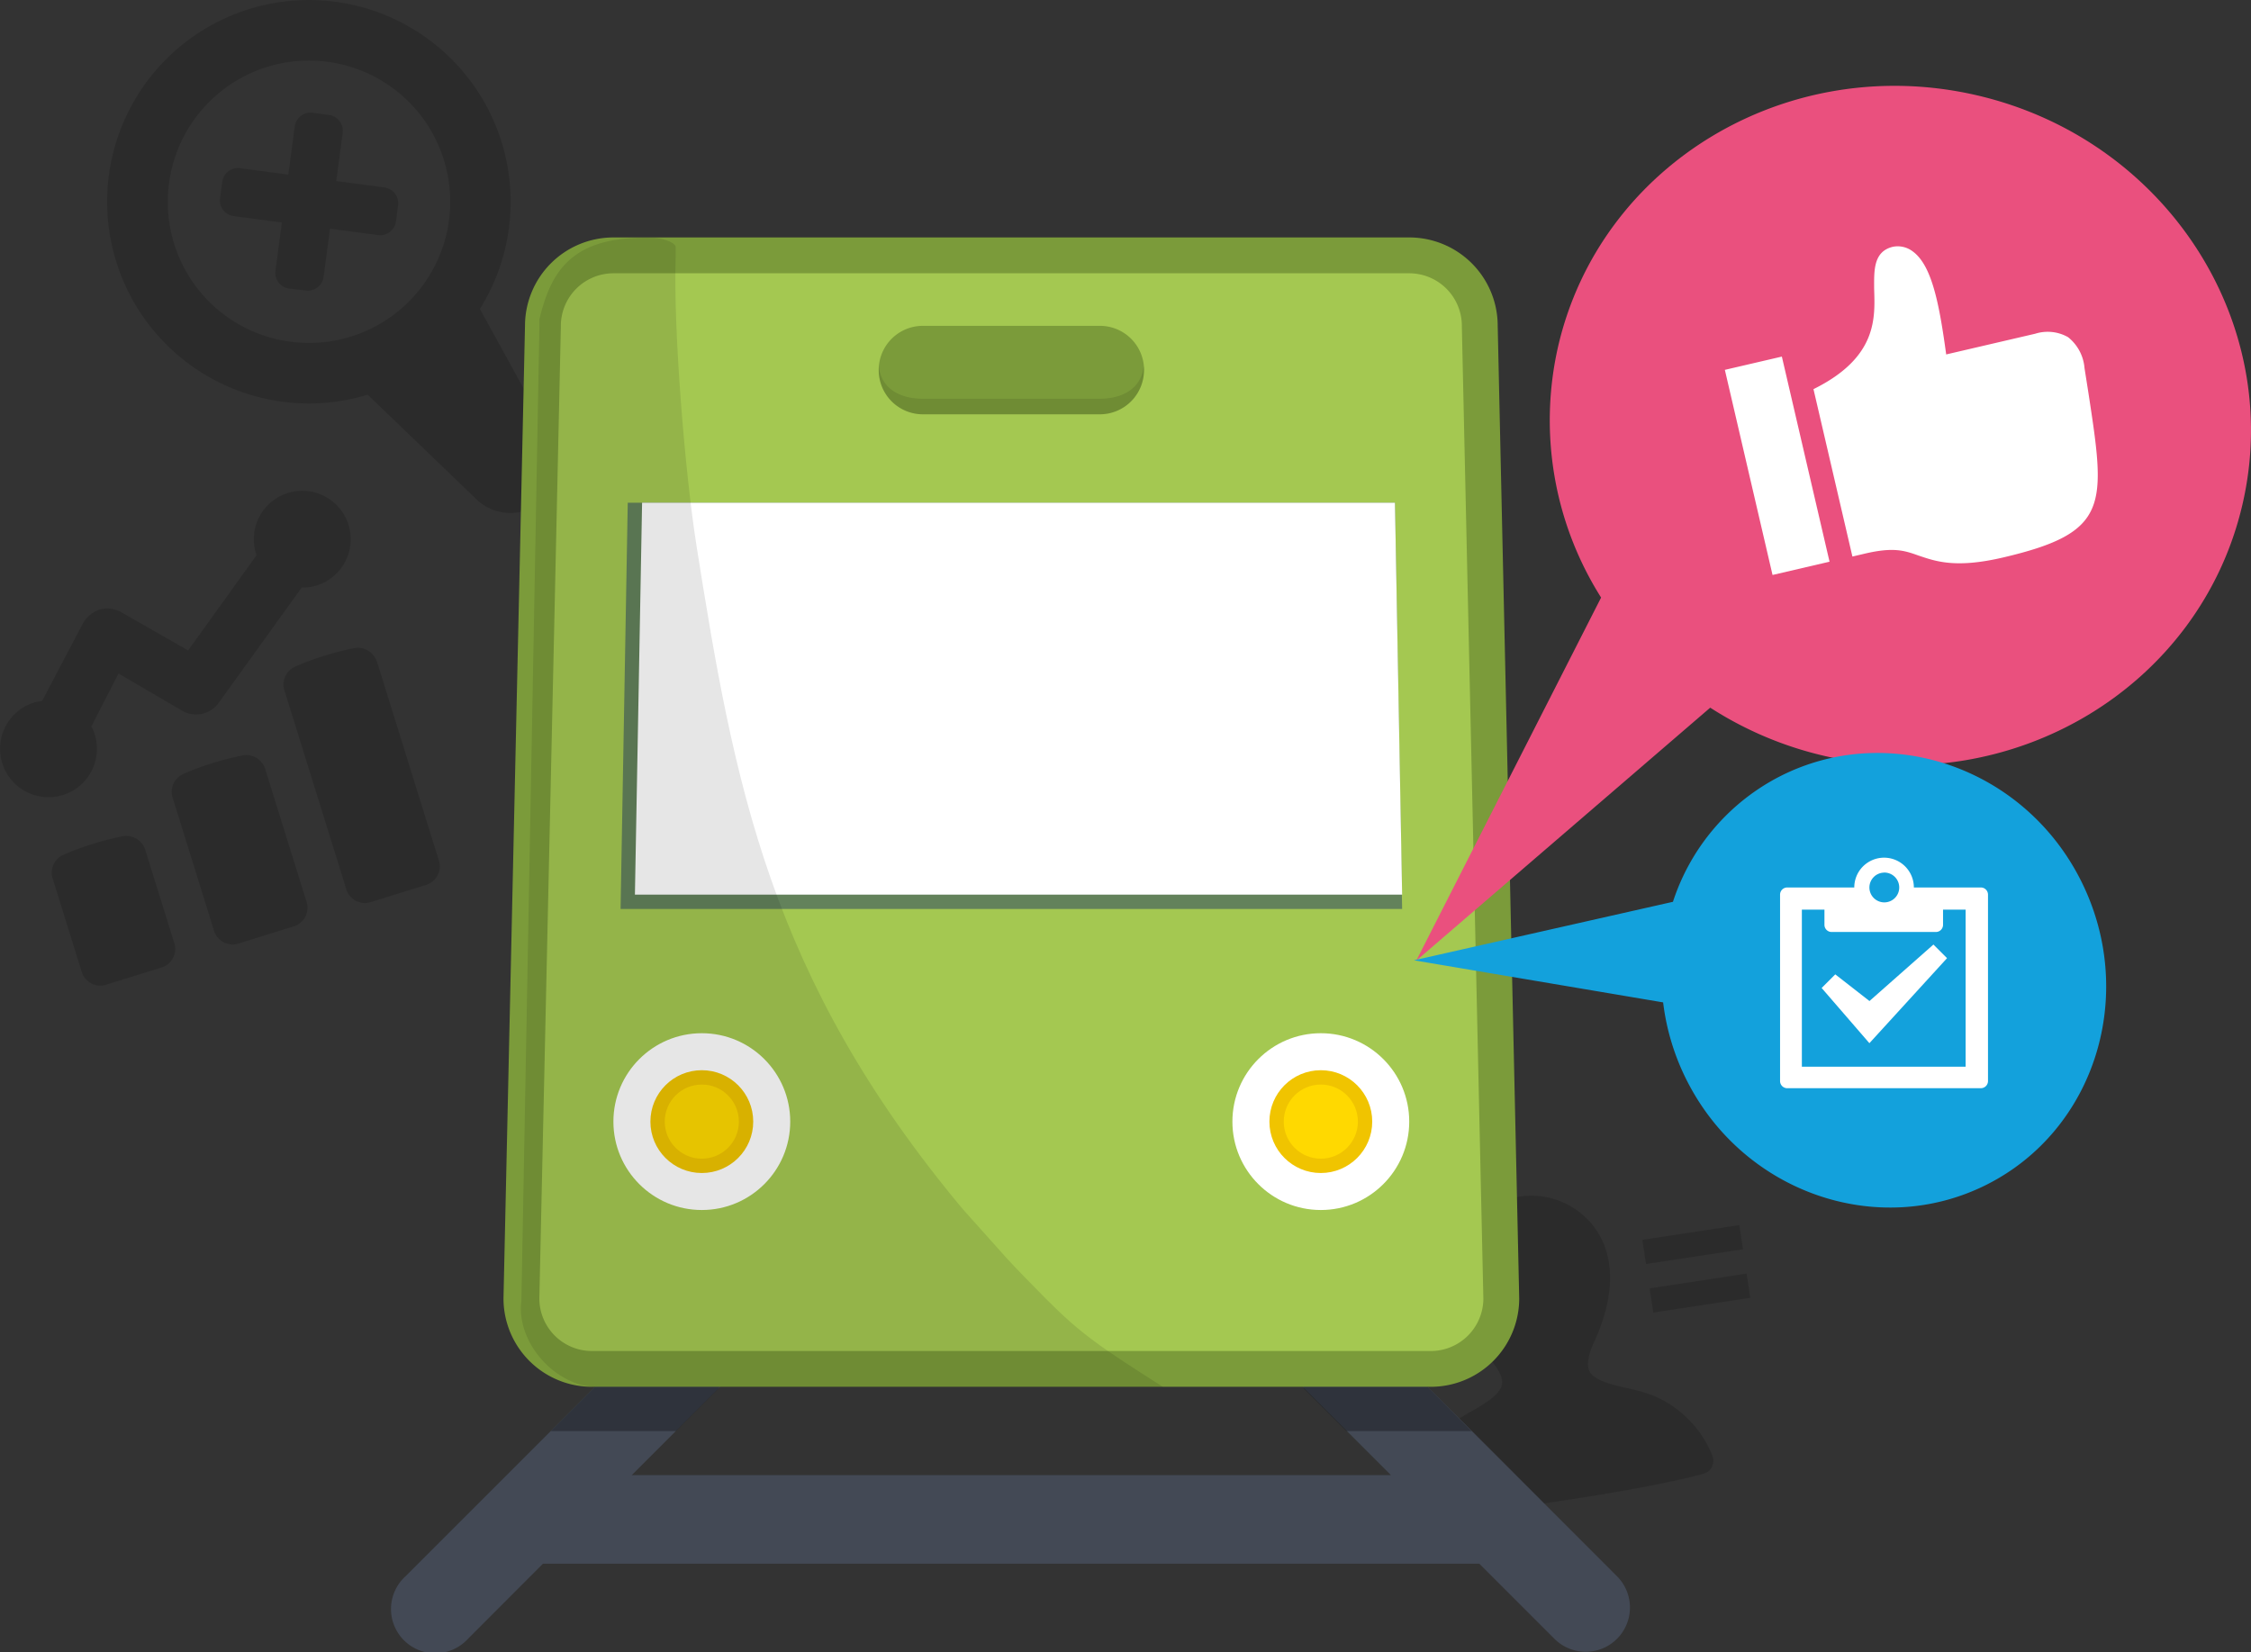 <svg id="Layer_1" data-name="Layer 1" xmlns="http://www.w3.org/2000/svg" viewBox="0 0 313.94 230.45"><rect x="0" y="0" width="313.94" height="230.45" fill="#333333" stroke="none"/><defs><style>.cls-1{opacity:.15}.cls-2{fill:#000100}.cls-3{fill:#b2b2b2}.cls-4{fill:#434955}.cls-5{fill:#a4c851}.cls-6{fill:#7b9b3a}.cls-7{fill:#63825b}.cls-8{fill:#fff}.cls-9{fill:#ffd900;stroke:#f0c400;stroke-miterlimit:10;stroke-width:2px}.cls-10{opacity:.3}.cls-11{opacity:.1}.cls-12{fill:#ea507e}.cls-13{fill:#13a1dc}</style></defs><title>vert-transport-rail-service</title><g id="_Group_" data-name="&amp;lt;Group&amp;gt;" class="cls-1"><path id="_Compound_Path_" data-name="&amp;lt;Compound Path&amp;gt;" class="cls-2" d="M4034.65 392.61a1.75 1.75 0 0 1-1.34-.61 2 2 0 0 1-.48-1.39 15.15 15.15 0 0 1 5.59-10.58 26 26 0 0 1 3-1.91c1.94-1.11 4.12-2.41 4.34-3.85.2-1.17-1-2.72-1.92-3.76-4.84-5.48-6.38-11-4.49-15.7a11.12 11.12 0 0 1 8.67-6.67 11 11 0 0 1 10.26 3.8c3.24 3.89 3.41 9.65.42 16.27-.66 1.34-1.25 3.16-.76 4.23.63 1.31 3.1 1.91 5.28 2.39a26 26 0 0 1 3.39.95 15.15 15.15 0 0 1 8.48 8.45 2 2 0 0 1 0 1.47 1.76 1.76 0 0 1-1 1c-.2.09-5.43 1.64-19.54 3.78s-19.68 2.16-19.9 2.13zm32.21-28.31l-.51-3.38 13.53-2.06.51 3.38zm12-12.21l.51 3.38-13.53 2.06-.51-3.38z" transform="translate(-3836.28 -181.21)"/></g><g id="_Group_2" data-name="&amp;lt;Group&amp;gt;" class="cls-1"><path id="_Compound_Path_2" data-name="&amp;lt;Compound Path&amp;gt;" class="cls-2" d="M3883.09 181.46a28.15 28.15 0 0 1 20.12 42.84l10.11 18.38a6.76 6.76 0 0 1-10.6 8.17l-15.16-14.58a28.14 28.14 0 1 1-4.47-54.81zm-6.31 47.41a19.69 19.69 0 1 0-16.92-22.12 19.66 19.66 0 0 0 16.91 22.12zm-.15-7.4a2.22 2.22 0 0 1-1.93-2.53l.89-6.69-6.69-.89a2.22 2.22 0 0 1-1.93-2.53l.3-2.23a2.22 2.22 0 0 1 2.53-1.93l6.69.89.89-6.69a2.22 2.22 0 0 1 2.53-1.93l2.23.3a2.22 2.22 0 0 1 1.93 2.53l-.89 6.69 6.69.89a2.22 2.22 0 0 1 1.93 2.53l-.3 2.23a2.22 2.22 0 0 1-2.5 1.89l-6.69-.89-.89 6.69a2.22 2.22 0 0 1-2.53 1.93z" transform="translate(-3836.28 -181.21)"/></g><g id="_Group_3" data-name="&amp;lt;Group&amp;gt;" class="cls-1"><path id="_Compound_Path_3" data-name="&amp;lt;Compound Path&amp;gt;" class="cls-2" d="M3861.7 280.36l-8.89-5.2-3.78 7.37a7.45 7.45 0 0 1 .47 1.12 6.76 6.76 0 1 1-8.47-4.45 8.37 8.37 0 0 1 1.13-.23l5.68-10.81a4.24 4.24 0 0 1 2.37-1.94 4 4 0 0 1 3 .39l9.31 5.32 9.53-13.27-.07-.23a6.76 6.76 0 1 1 8.47 4.45 5.64 5.64 0 0 1-2.07.26l-11.61 16.13a3.89 3.89 0 0 1-5.07 1.09zm-5.11 19.55l3.95 12.68a2.72 2.72 0 0 1-1.56 3.52l-8.07 2.51a2.72 2.72 0 0 1-3.28-2l-3.95-12.68a2.74 2.74 0 0 1 1.33-3.45 36.15 36.15 0 0 1 4.19-1.56 36.85 36.85 0 0 1 4.34-1.1 2.79 2.79 0 0 1 3.05 2.08zm16.73-11.28l5.67 18.22a2.73 2.73 0 0 1-1.56 3.52l-8.07 2.51a2.72 2.72 0 0 1-3.28-2l-5.67-18.22a2.74 2.74 0 0 1 1.33-3.45 36.3 36.3 0 0 1 4.2-1.56 37 37 0 0 1 4.34-1.1 2.79 2.79 0 0 1 3.04 2.09zm15.58-15l8.54 27.44a2.73 2.73 0 0 1-1.56 3.52l-8.07 2.51a2.72 2.72 0 0 1-3.28-2l-8.53-27.41a2.75 2.75 0 0 1 1.33-3.45 36.19 36.19 0 0 1 4.19-1.56 37 37 0 0 1 4.34-1.1 2.8 2.8 0 0 1 3.03 2.09z" transform="translate(-3836.28 -181.21)"/></g><circle class="cls-3" cx="20.71" cy="65.79"/><path class="cls-4" d="M4061.85 401.13L4027 366.25a6.17 6.17 0 0 0-8.73 8.72l12 12h-105.88l12-12a6.17 6.17 0 0 0-8.73-8.72l-34.88 34.88a6.17 6.17 0 1 0 8.72 8.72l10.5-10.52h130.6l10.53 10.53a6.17 6.17 0 0 0 8.72-8.73z" transform="translate(-3836.28 -181.21)"/><path class="cls-5" d="M3918.83 372.16a9.84 9.84 0 0 1-9.83-9.83l3-135.61a9.86 9.86 0 0 1 9.83-9.89h111a9.84 9.84 0 0 1 9.83 9.83l3 135.72a9.83 9.83 0 0 1-9.83 9.78h-117z" transform="translate(-3836.28 -181.21)"/><path class="cls-6" d="M4032.83 219.33a7.34 7.34 0 0 1 7.33 7.33v.11l3 135.6a7.34 7.34 0 0 1-7.33 7.29h-117a7.34 7.34 0 0 1-7.33-7.29l3-135.6v-.11a7.34 7.34 0 0 1 7.33-7.33h111m0-5h-111a12.33 12.33 0 0 0-12.33 12.33l-3 135.66a12.33 12.33 0 0 0 12.33 12.33h117a12.33 12.33 0 0 0 12.33-12.33l-3-135.66a12.33 12.33 0 0 0-12.33-12.33z" transform="translate(-3836.28 -181.21)"/><path class="cls-7" d="M195.55 126.79h-109l1-56.67h107l1 56.67z"/><path class="cls-6" d="M3995.83 232.83a6.16 6.16 0 0 1-6.17 6.17H3965a6.16 6.16 0 0 1-6.17-6.17 6.16 6.16 0 0 1 6.17-6.17h24.67a6.16 6.16 0 0 1 6.17 6.17z" transform="translate(-3836.28 -181.21)"/><circle class="cls-8" cx="97.88" cy="156.45" r="12.33"/><circle class="cls-9" cx="97.88" cy="156.45" r="6.17"/><circle class="cls-8" cx="184.21" cy="156.45" r="12.33"/><circle class="cls-9" cx="184.21" cy="156.45" r="6.17"/><g class="cls-10"><path class="cls-2" d="M3919.28 374.66l-6.17 6.17h17.45l5.85-5.85c.09-.09.12-.22.21-.31h-17.34zM4035.38 374.66H4018c.08.1.11.22.2.31l5.86 5.86h17.45z" transform="translate(-3836.28 -181.21)"/></g><path class="cls-11" d="M3995.83 232.83a6.17 6.17 0 0 1-6.17 6.17H3965a6.16 6.16 0 0 1-6.16-6.17 4.88 4.88 0 0 1 0-.54c.32 3.11 2.94 4.54 6.13 4.54h24.67c3.2 0 5.82-1.43 6.14-4.54a4.88 4.88 0 0 1 .05.54z" transform="translate(-3836.28 -181.21)"/><path class="cls-8" d="M195.55 124.79h-107l1-54.67h105l1 54.67z"/><path class="cls-11" d="M3982.19 362.41c-1-1-4.58-4.65-5.53-5.72l-6.11-6.83c-27-32.33-31.88-59.33-37.15-92.66-1.58-10-3.22-29.94-2.89-40v-1.62c-.29-.72-2.2-1.18-3-1.2-11.21-.36-14.29 4.26-16 11.34v1L3909 362.63c-.78 5.85 4.77 12.06 10.67 12.06h78.85c-8.66-5.5-11.47-7.39-16.33-12.28z" transform="translate(-3836.28 -181.21)"/><path class="cls-12" d="M4059.58 264.56a46.26 46.26 0 0 1-6-35c5.87-25.45 32-41.15 58.35-35.07s43 31.64 37.1 57.08-32 41.15-58.35 35.07a50.31 50.31 0 0 1-15.88-6.72l-41 35.29z" transform="translate(-3836.28 -181.21)"/><g id="_Group_4" data-name="&amp;lt;Group&amp;gt;"><path id="_Compound_Path_4" data-name="&amp;lt;Compound Path&amp;gt;" class="cls-8" d="M4091.44 259.56l-7.95 1.85-6.65-28.61 7.95-1.85zm33.24-31.34a6.13 6.13 0 0 1 2.32 4.33l.54 3.43c2.41 15.77 3 19.51-11.93 23-6.66 1.55-9.41.51-11.8-.29-1.94-.7-3.47-1.18-7.39-.27l-1.79.42-5.43-23.35c9-4.45 8.58-10 8.46-14.06 0-2.4-.15-5.15 2.63-5.8a3.46 3.46 0 0 1 2.77.66c2.65 1.95 3.68 7.26 4.65 14.36l12.42-2.89a5.76 5.76 0 0 1 4.54.46z" transform="translate(-3836.28 -181.21)"/></g><path class="cls-13" d="M4069.6 307a30.15 30.15 0 0 1 15.06-17.57c15.21-7.65 34-1.08 41.87 14.67s2 34.72-13.19 42.36-34 1.08-41.87-14.67a32.79 32.79 0 0 1-3.24-10.76l-34.75-5.87z" transform="translate(-3836.28 -181.21)"/><g><path class="cls-8" d="M4112.55 305h-9.35a4.15 4.15 0 1 0-8.31 0h-9.35a1 1 0 0 0-1 1v26a1 1 0 0 0 1 1h27a1 1 0 0 0 1-1v-26a1 1 0 0 0-.99-1zm-13.5-2.08A2.08 2.08 0 1 1 4097 305a2.08 2.08 0 0 1 2-2.07zm11.46 27.08h-22.93v-21.91h3.15v2.12a1 1 0 0 0 1 1h14.54a1 1 0 0 0 1-1v-2.12h3.15V330z" transform="translate(-3836.28 -181.21)"/><path class="cls-8" d="M4097 326.72l-6.66-7.7 1.9-1.9 4.77 3.72 8.92-7.88 1.9 1.9z" transform="translate(-3836.28 -181.21)"/></g></svg>